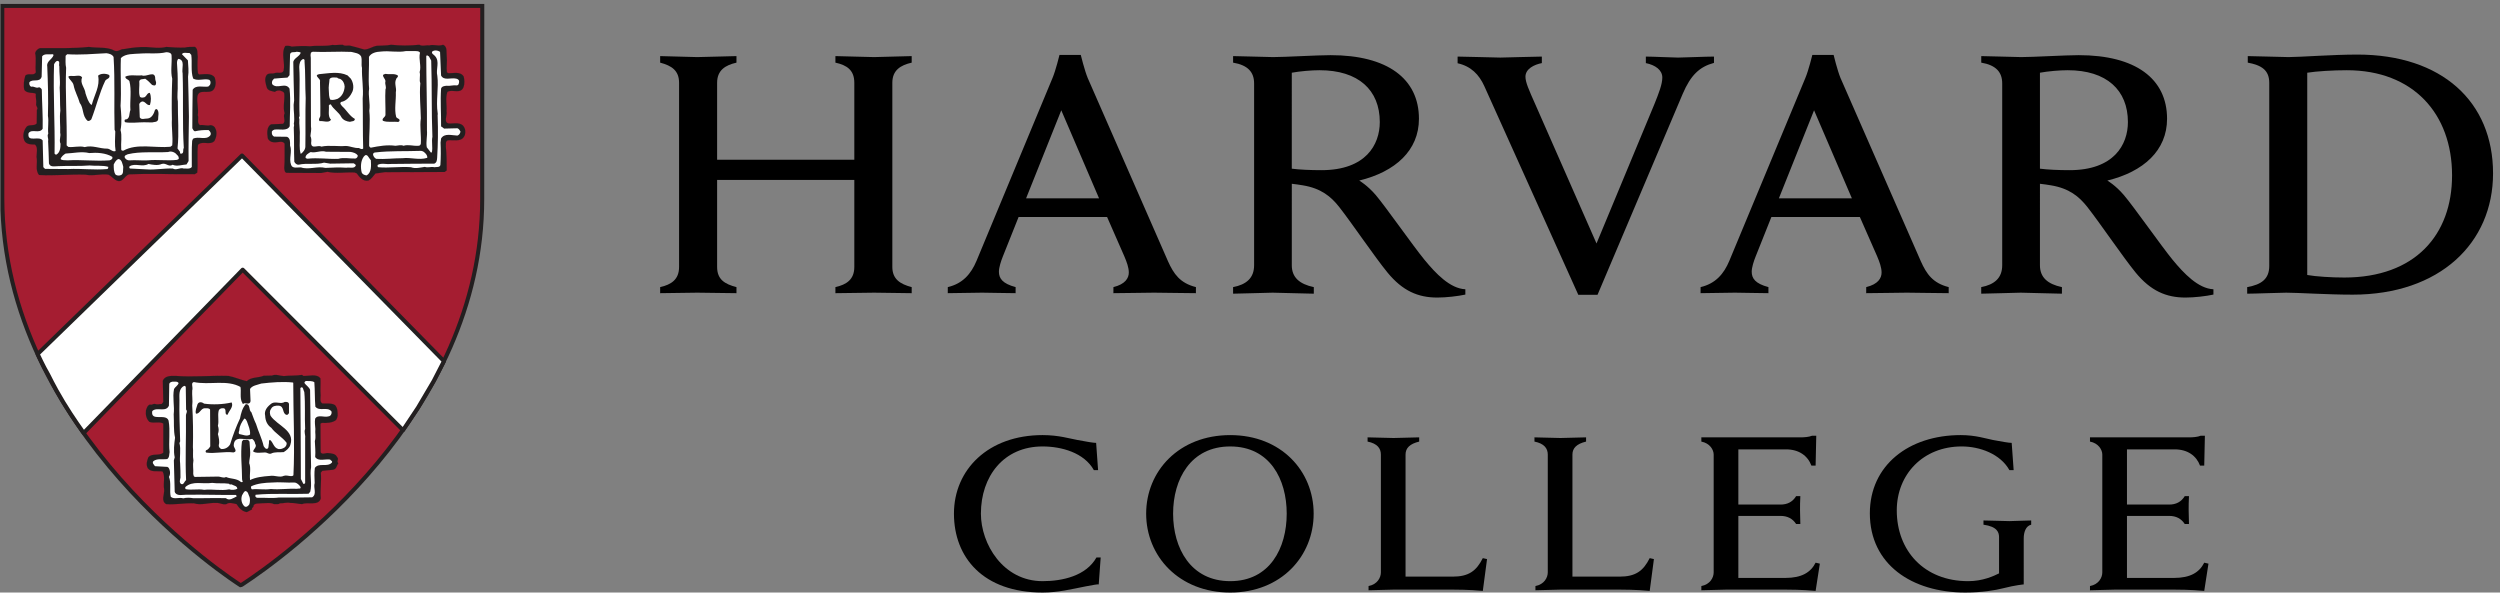 <?xml version="1.0" encoding="iso-8859-1"?>
<!-- Generator: Adobe Illustrator 16.2.1, SVG Export Plug-In . SVG Version: 6.00 Build 0)  -->
<!DOCTYPE svg PUBLIC "-//W3C//DTD SVG 1.1//EN" "http://www.w3.org/Graphics/SVG/1.1/DTD/svg11.dtd">
<svg version="1.1" id="Layer_1" xmlns="http://www.w3.org/2000/svg" xmlns:xlink="http://www.w3.org/1999/xlink" x="0px" y="0px"
	 width="308px" height="73px" viewBox="0 0 308 73" style="enable-background:new 0 0 308 73;" xml:space="preserve">
<rect x="0" y="0" width="308" height="73" fill="#808080" stroke="none"/>
<path d="M182.864,10.604c-0.643-1.412-1.626-2.441-3.287-2.811V6.97c1.038,0,4.471,0.124,5.262,0.124
	c0.726,0,4.055-0.124,5.116-0.124v0.803c-0.942,0.183-2.02,0.708-2.02,1.678c0,0.683,0.425,1.628,1.215,3.405l7.54,17.139
	l7.133-17.169c0.559-1.392,0.973-2.455,0.973-3.277c0-0.912-0.843-1.533-2.028-1.776V6.97c0.946,0,3.238,0.124,3.971,0.124
	c0.662,0,3.39-0.124,4.424-0.124v0.777c-1.779,0.479-2.864,1.502-3.856,3.822l-10.491,24.748h-2.371L182.864,10.604"/>
<path d="M81.331,35.373c1.369-0.312,2.331-0.931,2.331-2.485V10.2c0-1.492-0.895-2.108-2.331-2.483V6.911
	c0.717,0,3.817,0.122,4.57,0.122c0.869,0,4.117-0.122,4.832-0.122v0.806c-1.371,0.311-2.384,0.932-2.384,2.483v9.478h16.903V10.2
	c0-1.551-0.901-2.172-2.329-2.483V6.911c0.714,0,3.904,0.122,4.77,0.122c0.749,0,3.919-0.122,4.627-0.122v0.806
	c-1.368,0.311-2.385,0.932-2.385,2.483v22.688c0,1.491,0.953,2.112,2.385,2.485v0.747c-0.708,0-3.878-0.063-4.627-0.063
	c-0.866,0-4.056,0.063-4.77,0.063v-0.747c1.363-0.312,2.329-0.931,2.329-2.485V22.166H88.349v10.722
	c0,1.554,0.949,2.112,2.384,2.485v0.747c-0.715,0-3.963-0.063-4.832-0.063c-0.753,0-3.853,0.063-4.57,0.063V35.373"/>
<path d="M276.852,35.373c1.757-0.312,2.72-1.005,2.72-2.609V10.2c0-1.555-0.953-2.172-2.647-2.483V6.911
	c0.976,0,4.155,0.122,5.034,0.122c1.421,0,5.386-0.31,8.472-0.31c10.399,0,16.713,5.805,16.713,14.637
	c0,8.582-6.569,14.941-17.293,14.941c-3.09,0-6.754-0.244-8.19-0.244c-0.871,0-3.834,0.125-4.808,0.125V35.373 M284.252,33.879
	c1.061,0.194,3.018,0.313,4.561,0.313c8.734,0,13.281-5.258,13.281-12.588c0-7.602-4.797-12.952-12.963-12.952
	c-1.666,0-3.756,0.122-4.879,0.307V33.879z"/>
<path d="M159.149,32.682c0,1.5,0.953,2.318,2.712,2.691v0.809c-0.978,0-4.161-0.125-5.073-0.125c-0.777,0-3.894,0.125-4.872,0.125
	v-0.809c1.628-0.312,2.59-1.119,2.59-2.691V10.278c0-1.379-0.75-2.25-2.589-2.561V6.911c0.979,0,4.063,0.122,4.93,0.122
	c1.429,0,5.486-0.238,7.083-0.238c6.99,0,10.884,2.891,10.884,7.84c0,3.897-2.901,6.523-7.357,7.608c0,0,1.006,0.588,2.024,1.772
	c1.234,1.452,4.641,6.325,6.02,7.997c1.375,1.67,3.138,3.539,5.03,3.625v0.655c-0.904,0.197-2.354,0.367-3.459,0.367
	c-2.386,0-4.28-0.836-6.12-3.069c-1.589-1.934-4.365-6.052-5.958-8.084c-1.018-1.295-2.241-2.305-4.492-2.675
	c-0.443-0.075-0.861-0.135-1.352-0.19V32.682 M159.149,20.781c0.929,0.122,2.298,0.184,3.653,0.184c5.47,0,7.188-3.146,7.188-5.928
	c0-3.949-2.632-6.385-7.422-6.385c-0.987,0-2.427,0.122-3.42,0.307V20.781z"/>
<path d="M251.321,32.682c0,1.5,0.955,2.318,2.709,2.691v0.809c-0.976,0-4.151-0.125-5.071-0.125c-0.781,0-3.894,0.125-4.873,0.125
	v-0.809c1.625-0.312,2.586-1.119,2.586-2.691V10.278c0-1.379-0.748-2.25-2.582-2.561V6.911c0.983,0,4.055,0.122,4.926,0.122
	c1.433,0,5.486-0.238,7.078-0.238c7.002,0,10.888,2.891,10.888,7.84c0,3.897-2.898,6.523-7.359,7.608c0,0,1.013,0.588,2.022,1.772
	c1.244,1.452,4.65,6.325,6.025,7.997c1.379,1.67,3.146,3.539,5.024,3.625v0.655c-0.896,0.197-2.349,0.367-3.445,0.367
	c-2.391,0-4.29-0.836-6.129-3.069c-1.584-1.934-4.358-6.052-5.957-8.084c-1.016-1.295-2.243-2.305-4.489-2.675
	c-0.447-0.075-0.858-0.135-1.353-0.19V32.682 M251.321,20.781c0.933,0.122,2.297,0.184,3.651,0.184c5.47,0,7.187-3.146,7.187-5.928
	c0-3.949-2.631-6.385-7.414-6.385c-0.995,0-2.43,0.122-3.424,0.307V20.781z"/>
<path d="M116.768,35.372c1.85-0.436,2.865-1.631,3.54-3.235l9.361-22.524c0.398-0.935,0.861-2.849,0.861-2.849h2.621
	c0,0,0.469,1.92,0.859,2.855l9.892,22.579c0.704,1.556,1.471,2.677,3.437,3.174l-0.005,0.748c-1.073,0-4.401-0.063-5.159-0.063
	c-0.756,0-3.931,0.063-5.005,0.063l0.005-0.748c1.44-0.356,1.894-1.09,1.894-1.797c0-0.602-0.247-1.281-0.548-1.989l-2.127-4.851
	h-10.903l-1.947,4.879c-0.219,0.553-0.477,1.334-0.477,1.859c0,0.815,0.424,1.463,2.058,1.899l-0.004,0.748
	c-0.967,0-3.521-0.063-4.122-0.063l-4.234,0.063L116.768,35.372 M135.404,24.436l-4.654-10.848l-4.336,10.848H135.404z"/>
<g>
	<defs>
		<rect id="SVGID_1_" x="0.06" y="0.246" width="307.083" height="72.694"/>
	</defs>
	<clipPath id="SVGID_2_">
		<use xlink:href="#SVGID_1_"  style="overflow:visible;"/>
	</clipPath>
	<path style="clip-path:url(#SVGID_2_);" d="M209.514,35.372c1.848-0.436,2.867-1.631,3.538-3.235l9.366-22.524
		c0.396-0.935,0.862-2.849,0.862-2.849h2.621c0,0,0.463,1.92,0.853,2.855l9.897,22.579c0.698,1.556,1.467,2.677,3.428,3.174
		l-0.002,0.748c-1.067,0-4.401-0.063-5.16-0.063c-0.75,0-3.928,0.063-5.002,0.063l0.003-0.748c1.45-0.356,1.893-1.09,1.893-1.797
		c0-0.602-0.243-1.281-0.543-1.989l-2.133-4.851h-10.901l-1.945,4.879c-0.221,0.553-0.478,1.334-0.478,1.859
		c0,0.815,0.423,1.463,2.06,1.899l-0.002,0.748c-0.969,0-3.523-0.063-4.126-0.063l-4.234,0.063L209.514,35.372 M228.153,24.436
		l-4.66-10.848l-4.334,10.848H228.153z"/>
	<path style="clip-path:url(#SVGID_2_);" d="M135.604,68.681L135.364,72c-0.12-0.039-0.76,0.08-1.599,0.24
		c-1.84,0.359-3.4,0.76-5.32,0.76c-7.318,0-10.918-4.319-10.918-9.718c0-5.439,4.24-9.679,10.918-9.679c2,0,3.36,0.44,4.28,0.6
		c1.08,0.2,1.96,0.36,2.319,0.36l0.24,3.358h-0.519c-1.201-2.159-4-2.919-6.32-2.919c-4.799,0-7.598,3.68-7.598,8.279
		c0,3.719,2.719,8.317,7.598,8.317c2.44,0,5.36-0.639,6.639-2.919H135.604"/>
	<path style="clip-path:url(#SVGID_2_);" d="M151.565,53.604c6.279,0,10.278,4.438,10.278,9.679c0,5.239-3.999,9.718-10.278,9.718
		c-6.319,0-10.358-4.479-10.358-9.718C141.207,58.042,145.246,53.604,151.565,53.604 M158.523,63.282
		c0-4.24-2.079-8.279-6.958-8.279c-4.879,0-7.039,4.039-7.039,8.279c0,4.239,2.16,8.317,7.039,8.317
		C156.444,71.6,158.523,67.521,158.523,63.282z"/>
</g>
<path d="M168.606,72.2c1.079-0.2,1.519-1.04,1.519-1.679V56.003c0-0.76-0.439-1.36-1.639-1.6v-0.521c0.439,0,2.639,0.08,3.198,0.08
	c0.48,0,2.721-0.08,3.16-0.08v0.521c-1.16,0.279-1.68,0.8-1.68,1.6v15.038h5.799c1.96,0,2.92-0.681,3.72-2.28l0.521,0.12
	l-0.521,3.919c-1.8-0.16-2.88-0.16-4.92-0.16h-6.079c-0.56,0-2.479,0.08-3.078,0.08V72.2"/>
<path d="M189.166,72.2c1.08-0.2,1.52-1.04,1.52-1.679V56.003c0-0.76-0.439-1.36-1.64-1.6v-0.521c0.44,0,2.64,0.08,3.2,0.08
	c0.479,0,2.719-0.08,3.159-0.08v0.521c-1.16,0.279-1.681,0.8-1.681,1.6v15.038h5.8c1.96,0,2.92-0.681,3.72-2.28l0.519,0.12
	l-0.519,3.919c-1.8-0.16-2.88-0.16-4.92-0.16h-6.078c-0.561,0-2.48,0.08-3.08,0.08V72.2"/>
<g>
	<defs>
		<rect id="SVGID_3_" x="0.06" y="0.246" width="307.083" height="72.694"/>
	</defs>
	<clipPath id="SVGID_4_">
		<use xlink:href="#SVGID_3_"  style="overflow:visible;"/>
	</clipPath>
	<path style="clip-path:url(#SVGID_4_);" d="M209.606,72.2c1.079-0.2,1.519-1.04,1.519-1.679V56.003c0-0.6-0.479-1.4-1.519-1.6
		v-0.521h12.276c0.361,0,1-0.04,1.361-0.2h0.52l-0.08,3.681h-0.52c-0.441-1.2-1.521-2-3.12-2h-5.879v6.799h5.199
		c0.84,0,1.479-0.32,1.92-1.04h0.519c-0.039,0.479-0.039,1.4-0.039,1.72c0,0.32,0.039,1.2,0.039,1.719h-0.519
		c-0.44-0.679-1.08-1-1.92-1h-5.199v7.64h5.799c1.999,0,3.119-0.679,3.72-1.879l0.521,0.12l-0.521,3.358
		c-1.801-0.16-2.88-0.16-4.92-0.16h-6.078c-0.561,0-2.479,0.08-3.079,0.08V72.2"/>
	<path style="clip-path:url(#SVGID_4_);" d="M246.284,66.201c0-0.601-0.201-1.32-1.92-1.56v-0.52c0.599,0,2.638,0.08,3.199,0.08
		c0.479,0,2.079-0.08,2.68-0.08v0.52c-0.68,0.159-0.92,0.959-0.92,1.68V72c0,0-1,0.08-2.561,0.48c-0.92,0.239-2.599,0.52-4.639,0.52
		c-6.599,0-11.758-3.479-11.758-9.758c0-5.919,4.799-9.639,11.198-9.639c1.839,0,3.118,0.44,3.959,0.6
		c1.079,0.2,1.96,0.36,2.318,0.36l0.241,3.358h-0.52c-1.12-1.999-3.641-2.919-5.88-2.919c-4.76,0-7.999,3.439-7.999,7.879
		c0,4.959,3.359,8.718,8.8,8.718c1.8,0,3.158-0.639,3.8-0.959V66.201"/>
</g>
<path d="M257.485,72.2c1.08-0.2,1.519-1.04,1.519-1.679V56.003c0-0.6-0.478-1.4-1.519-1.6v-0.521h12.277c0.361,0,1-0.04,1.361-0.2
	h0.519l-0.08,3.681h-0.52c-0.44-1.2-1.519-2-3.119-2h-5.88v6.799h5.2c0.839,0,1.479-0.32,1.92-1.04h0.519
	c-0.04,0.479-0.04,1.4-0.04,1.72c0,0.32,0.04,1.2,0.04,1.719h-0.519c-0.441-0.679-1.081-1-1.92-1h-5.2v7.64h5.8
	c1.999,0,3.119-0.679,3.719-1.879l0.521,0.12l-0.521,3.358c-1.8-0.16-2.879-0.16-4.919-0.16h-6.078c-0.562,0-2.48,0.08-3.08,0.08
	V72.2"/>
<path style="fill:#A51D31;" d="M0.282,0.731V24.37c0,29.007,28.969,47.486,29.263,47.672c0.002,0,0.093,0.058,0.093,0.058
	c0.075-0.004,0.258-0.128,0.258-0.128c4.928-3.232,29.511-20.724,29.511-47.455l0.008-23.786H0.282"/>
<g>
	<defs>
		<rect id="SVGID_5_" x="0.06" y="0.246" width="307.083" height="72.694"/>
	</defs>
	<clipPath id="SVGID_6_">
		<use xlink:href="#SVGID_5_"  style="overflow:visible;"/>
	</clipPath>
	<path style="clip-path:url(#SVGID_6_);fill:none;stroke:#231F20;stroke-width:0.5;" d="M0.282,0.731V24.37
		c0,29.007,28.969,47.486,29.263,47.672c0.002,0,0.093,0.058,0.093,0.058c0.075-0.004,0.258-0.128,0.258-0.128
		c4.928-3.232,29.511-20.724,29.511-47.455l0.008-23.786H0.282z"/>
</g>
<path style="fill:#FFFFFF;" d="M42.227,6.039l-0.528,0.019c-0.009,0-0.744-0.001-0.744-0.001l-1.513,0.117
	c-0.011,0.001-1.189,0.051-1.189,0.051c-0.005,0-2.282,0.044-2.282,0.044l-0.244-0.046c0,0-0.095-0.013-0.188-0.027
	C35.492,6.386,35.416,6.7,35.416,6.7s0.05,0.694,0.05,0.705c0,0.172-0.009,1.377-0.009,1.377c-0.281,0.732-0.881,0.716-1.17,0.707
	l-0.308,0.018c0-0.002-0.487,0.072-0.487,0.072c-0.034,0.003-0.192,0.014-0.234,0.017c-0.016,0.052-0.052,0.241-0.052,0.241
	l0.114,0.608c0.015,0.064,0.036,0.141,0.036,0.141c0.012,0.049,0.017,0.087,0.424,0.175c0.004,0,0.083,0.018,0.133,0.031
	c0.191-0.049,0.636-0.162,0.636-0.162c0.042,0.006,0.261,0.079,0.261,0.079c0.191,0.065,0.563,0.193,0.709,0.634
	c0.007,0.028,0.018,0.281,0.018,0.281l-0.011,0.95c-0.002,0.032-0.034,0.626-0.034,0.626l0.076,0.616
	c0.003,0.02,0.003,0.044,0.003,0.069c0,0.084-0.009,0.179-0.009,0.179c-0.007,0.03-0.025,0.487-0.025,0.494
	c0.002,0.003,0.031,0.306,0.031,0.306c0,0.316-0.116,0.58-0.344,0.784l-0.327,0.133c0,0-1.034,0.044-1.289,0.055
	c-0.06,0.052-0.154,0.158-0.154,0.511l0.054,0.593c0.003-0.021,0.098,0.051,0.19,0.058c0.001,0,0.505-0.017,0.505-0.017
	c0.333-0.048,0.933-0.13,1.296,0.416l0.089,0.296l-0.002,1.095c0,0.007-0.042,1.915-0.042,1.922c0-0.006,0.01,0.043,0.017,0.094
	c0.454-0.03,1.465-0.027,3.97-0.014c-0.036,0-0.062,0.025-0.089,0.041c0.12-0.049,0.35-0.094,0.804-0.179
	c0.822,0.145,1.498,0.117,2.153,0.086c0.007,0,1.29-0.011,1.29-0.011c0.057,0.005,0.447,0.14,0.447,0.14
	c0.002,0,0.236,0.179,0.236,0.179c0.335,0.462,0.568,0.704,0.835,0.689c0.094-0.11,0.258-0.281,0.559-0.585l0.076-0.1l0.336-0.193
	c0.002,0,1.174-0.168,1.174-0.168c0.038-0.003,0.054-0.004,6.433-0.023c0,0,0.468-0.001,0.711-0.002
	c-0.013-0.368-0.092-2.539-0.092-2.539c0-0.021,0.004-0.265,0.004-0.266l-0.004-0.123c0-0.458,0.183-0.769,0.544-0.926
	c0.034-0.011,0.821-0.051,0.821-0.051c0.606,0.023,0.836-0.003,0.943-0.191c0.097-0.14,0.117-0.42,0.052-0.551
	c-0.126-0.294-0.316-0.323-0.95-0.288c-0.009,0-0.543,0.01-0.543,0.01c-1.039-0.209-0.874-1.149-0.81-1.503l-0.002,0.001
	c0-0.017,0.037-0.485,0.037-0.485c-0.004-0.003-0.02-0.932-0.02-0.932c-0.011-0.175-0.02-0.361-0.02-0.554
	c0-0.343,0.033-0.714,0.16-1.109l0.223-0.284c0.388-0.239,0.826-0.207,1.176-0.181c0.528,0.042,0.545,0.001,0.601-0.148
	c0.108-0.273,0.078-0.699,0.004-0.977c-0.062-0.066-0.299-0.076-0.83-0.042c-0.011,0-0.582,0.012-0.582,0.012l-0.266-0.078
	l-0.167-0.104c-0.16-0.101-0.243-0.239-0.245-0.408l-0.01-1.012c0-0.001-0.01-0.983-0.01-0.983c0,0.005-0.018-0.357-0.018-0.357
	c0-0.425-0.036-0.51-0.086-0.553c-0.169,0.014-0.723,0.056-0.723,0.056c-0.013,0.001-0.735,0.016-0.735,0.016
	c0.009-0.001-0.517,0.014-0.517,0.014c0-0.003-0.516-0.065-0.743-0.094c-0.001,0,0,0.004-0.001,0.004
	c-1.171,0.125-2.392,0.125-3.533,0c0.011,0,0.018-0.008,0.027-0.009c-0.013,0.001-0.027,0.005-0.045,0.008
	c-0.004-0.001-0.008,0-0.013-0.001c0.005,0.001,0.009,0,0.013,0.001c-0.138,0.017-0.414,0.044-1.092,0.104
	c-0.011,0.001-0.547,0.022-0.571,0.023c-0.12,0.049-0.257,0.098-0.54,0.191c-0.016,0.005-0.999,0.262-0.999,0.262
	c-0.1,0.006-0.78-0.174-0.78-0.174l-1.172-0.315c-0.053,0.004-0.091,0.016-0.157,0.016c-0.038-0.003-0.348-0.073-0.579-0.124
	C42.236,6.022,42.238,6.039,42.227,6.039"/>
<path style="fill:#231F20;" d="M43.109,5.621c0.63,0.146,1.153,0.314,1.76,0.481c0.587,0,1.006-0.377,1.571-0.461
	c0.567-0.042,1.154,0,1.739-0.126c1.131,0.126,2.326,0.126,3.479,0c0.357,0.231,0.818,0.021,1.215,0.084
	c0.607-0.167,1.131,0.147,1.718-0.084c0.565,0.252,0.379,0.922,0.441,1.403c0.084,0.713-0.062,1.342,0.02,1.991l0.168,0.106
	c0.671,0.041,1.487-0.252,1.906,0.418c0.104,0.398,0.126,0.923-0.02,1.299c-0.357,0.922-1.383,0.209-1.99,0.587
	c-0.274,0.837-0.044,1.529-0.106,2.387c0.127,0.505-0.419,1.363,0.274,1.509c0.669,0.042,1.591-0.272,1.946,0.566
	c0.148,0.294,0.128,0.776-0.061,1.048c-0.398,0.692-1.362,0.377-2.013,0.462c-0.336,0.145-0.186,0.544-0.23,0.795
	c0.106,0.922,0.106,2.032,0.106,2.912l-0.252,0.189l-7.353,0.021l-1.175,0.167c-0.253,0.314-0.523,0.692-0.838,0.859
	c-0.691,0.168-1.13-0.418-1.466-0.88l-0.271-0.104c-1.091-0.063-2.245,0.168-3.333-0.084l-0.775,0.147l-4.275-0.021
	c-0.251-0.084-0.251-0.377-0.273-0.607c0.084-0.964,0.022-1.99,0.044-2.997c-0.294-0.44-0.902-0.063-1.405-0.167
	c-0.292-0.021-0.586-0.23-0.67-0.503c-0.084-0.566-0.167-1.363,0.396-1.698l1.489-0.063c0.399-0.355-0.063-0.837,0.19-1.299
	c-0.234-0.816,0.04-1.591-0.044-2.451c-0.082-0.25-0.334-0.272-0.523-0.355c-0.208-0.021-0.461,0-0.629,0.167
	c-0.397-0.104-0.92-0.126-1.025-0.628c-0.107-0.398-0.273-0.901-0.065-1.321c0.211-0.481,0.757-0.21,1.112-0.375
	c0.357-0.106,0.88,0.125,1.048-0.274c0.228-0.984-0.357-2.138,0.21-3.059c0.271-0.041,0.565-0.021,0.795,0.084
	c0.754-0.063,1.551-0.105,2.262-0.042c0.924-0.126,1.865,0.042,2.745-0.168c0.419,0.063,0.837-0.041,1.28-0.021
	C42.461,5.725,42.836,5.578,43.109,5.621"/>
<path style="fill:none;stroke:#231F20;stroke-width:0.01;" d="M43.109,5.621c0.63,0.146,1.153,0.314,1.76,0.481
	c0.587,0,1.006-0.377,1.571-0.461c0.567-0.042,1.154,0,1.739-0.126c1.131,0.126,2.326,0.126,3.479,0
	c0.357,0.231,0.818,0.021,1.215,0.084c0.607-0.167,1.131,0.147,1.718-0.084c0.565,0.252,0.379,0.922,0.441,1.403
	c0.084,0.713-0.062,1.342,0.02,1.991l0.168,0.106c0.671,0.041,1.487-0.252,1.906,0.418c0.104,0.398,0.126,0.923-0.02,1.299
	c-0.357,0.922-1.383,0.209-1.99,0.587c-0.274,0.837-0.044,1.529-0.106,2.387c0.127,0.505-0.419,1.363,0.274,1.509
	c0.669,0.042,1.591-0.272,1.946,0.566c0.148,0.294,0.128,0.776-0.061,1.048c-0.398,0.692-1.362,0.377-2.013,0.462
	c-0.336,0.145-0.186,0.544-0.23,0.795c0.106,0.922,0.106,2.032,0.106,2.912l-0.252,0.189l-7.353,0.021l-1.175,0.167
	c-0.253,0.314-0.523,0.692-0.838,0.859c-0.691,0.168-1.13-0.418-1.466-0.88l-0.271-0.104c-1.091-0.063-2.245,0.168-3.333-0.084
	l-0.775,0.147l-4.275-0.021c-0.251-0.084-0.251-0.377-0.273-0.607c0.084-0.964,0.022-1.99,0.044-2.997
	c-0.294-0.44-0.902-0.063-1.405-0.167c-0.292-0.021-0.586-0.23-0.67-0.503c-0.084-0.566-0.167-1.363,0.396-1.698l1.489-0.063
	c0.399-0.355-0.063-0.837,0.19-1.299c-0.234-0.816,0.04-1.591-0.044-2.451c-0.082-0.25-0.334-0.272-0.523-0.355
	c-0.208-0.021-0.461,0-0.629,0.167c-0.397-0.104-0.92-0.126-1.025-0.628c-0.107-0.398-0.273-0.901-0.065-1.321
	c0.211-0.481,0.757-0.21,1.112-0.375c0.357-0.106,0.88,0.125,1.048-0.274c0.228-0.984-0.357-2.138,0.21-3.059
	c0.271-0.041,0.565-0.021,0.795,0.084c0.754-0.063,1.551-0.105,2.262-0.042c0.924-0.126,1.865,0.042,2.745-0.168
	c0.419,0.063,0.837-0.041,1.28-0.021C42.461,5.725,42.836,5.578,43.109,5.621"/>
<path style="fill:#FFFFFF;" d="M54.215,6.395l0.126,2.913c0.355,0.67,1.214,0.23,1.843,0.378c0.168,0.02,0.378,0.145,0.378,0.333
	c0,0.21-0.045,0.503-0.294,0.503c-0.441-0.062-0.859,0.105-1.236,0.043c-0.274,0.02-0.609,0.062-0.691,0.355
	c-0.106,1.531,0.02,3.122,0,4.652l0.375,0.272l1.636-0.042c0.165,0.042,0.293,0.252,0.377,0.399
	c-0.022,0.229-0.167,0.44-0.377,0.503c-0.691-0.021-1.594-0.335-2.011,0.356l-0.064,0.502c0.042,0.903,0.042,1.822-0.02,2.767
	c-0.064,0.314-0.483,0.23-0.756,0.273c-0.396-0.105-0.795,0.104-1.153-0.043c-0.585,0.084-1.172,0.251-1.717,0.043
	c-1.298-0.105-2.765,0.124-4.023,0c-0.104-0.043-0.126-0.19-0.062-0.295c0.481-0.251,1.006-0.041,1.571-0.105
	c1.843-0.041,3.624-0.02,5.384-0.041c0.315-0.125,0.335-0.44,0.357-0.733c0.103-1.719,0.125-3.332,0.062-5.051
	c-0.027-0.219,0.041-0.291,0-0.46c-0.23-1.508,0.147-3.08-0.04-4.568c-0.21-0.859,0.335-1.739-0.274-2.431
	c-0.146-0.188-0.461-0.293-0.377-0.543C53.48,6.123,53.983,6.206,54.215,6.395"/>
<path style="fill:#FFFFFF;" d="M51.134,6.291c0.23,0.021,0.502-0.022,0.607,0.208c-0.187,0.818,0.19,1.635-0.042,2.39
	c0.126,0.439-0.084,0.942,0.084,1.362c-0.125,1.507,0.042,2.933,0.064,4.336c-0.148,1.006,0.062,2.137,0,3.101
	c-0.022,0.168-0.148,0.294-0.335,0.272c-0.651,0.041-1.196-0.188-1.803,0c-0.294-0.146-0.671-0.02-0.985,0
	c-1.046-0.146-2.053,0.041-3.017,0.231c-0.147,0-0.209-0.148-0.231-0.251c-0.02-1.383,0.168-2.933,0.022-4.295
	c0.146-0.944-0.167-1.802-0.022-2.725c-0.124-1.256,0.022-2.618-0.02-3.918c0.273-0.481,0.902-0.627,1.467-0.649
	c1.069-0.124,2.075,0.146,3.101-0.062H51.134"/>
<path style="fill:#FFFFFF;" d="M44.491,6.96c0.148,0.482-0.019,0.922,0.106,1.404c-0.042,1.28,0.21,2.514,0.084,3.774
	c0.042,1.988,0,4.147,0.064,6.158c-0.168,0.169-0.377,0-0.545-0.064c-0.546,0.043-1.027-0.231-1.594-0.25
	c-0.984,0.082-2.052-0.126-3.017,0.082c-0.419-0.25-1.257,0.378-1.257-0.461c0.041-0.292,0.041-0.564-0.084-0.836
	c0.021-0.398,0.148-0.818,0.063-1.195L38.29,7.149c-0.042-0.231-0.042-0.44,0.021-0.67l0.21-0.104
	c1.488,0.083,3.205-0.063,4.776,0.02C43.717,6.521,44.242,6.521,44.491,6.96"/>
<path style="fill:#FFFFFF;" d="M37.054,6.499c-0.188,0.503-0.775,0.609-0.921,1.111c0.042,1.55,0.042,3.227,0.104,4.777
	l-0.062,0.524c-0.022,0.776,0.166,1.613,0.02,2.368c0.106,0.167-0.042,0.357,0,0.544c0.064,1.362,0,2.724,0.064,4.107
	c0.104,0.209,0.314,0.399,0.565,0.356c0.986-0.23,2.158,0.043,3.101-0.25l0.753,0.125l2.893-0.043
	c0.106,0.064,0.189,0.127,0.271,0.211c-0.103,0.523-0.796,0.251-1.174,0.335c-0.856-0.062-1.758-0.021-2.576,0.021
	c-1.006-0.252-2.074,0.272-3.017-0.065c-0.397-0.018-1.048,0.19-1.214-0.313c-0.293-0.775,0.166-1.592-0.127-2.389
	c0-0.376,0.063-0.879-0.378-1.067l-1.591-0.022c-0.19-0.105-0.293-0.272-0.271-0.503c-0.064-0.168,0.166-0.314,0.313-0.356
	c0.609-0.105,1.571,0.231,1.887-0.42c0-1.508,0.146-3.078-0.022-4.63c-0.505-0.837-1.488,0.106-2.116-0.524
	c-0.084-0.145-0.062-0.377,0.042-0.522l0.167-0.188c0.587-0.042,1.09-0.106,1.655-0.126l0.252-0.295l0.062-2.535
	c0.042-0.439,0.545-0.231,0.818-0.355C36.72,6.417,36.93,6.375,37.054,6.499"/>
<path style="fill:#FFFFFF;" d="M53.125,7.464c0.104,3.037,0.02,6.348,0.148,9.387c-0.128,0.585,0.062,1.318-0.064,1.885
	l-0.104,0.084l-0.525-0.671c-0.126-0.713,0.084-1.34,0.02-2.095c0.022-2.996-0.084-6.223-0.084-9.155
	c0.106-0.169,0.232,0,0.336,0.061L53.125,7.464"/>
<path style="fill:#FFFFFF;" d="M37.515,7.506c0.126,1.467,0.062,3.079,0.146,4.568c-0.062,1.989,0,3.938-0.04,5.886
	c0.04,0.441-0.294,0.817-0.567,1.005c-0.23-0.69-0.084-1.381-0.124-2.136c0.062-0.754-0.106-1.466-0.044-2.2
	c-0.146-0.126,0.044-0.252,0.022-0.377c-0.084-1.949,0.084-4.023-0.042-6.013c0.02-0.397,0.084-0.775,0.461-0.964
	C37.475,7.254,37.559,7.401,37.515,7.506"/>
<path style="fill:#231F20;" d="M43.213,9.686c0.336,0.481,0.441,1.255,0.126,1.759c-0.251,0.523-0.733,1.027-1.298,1.11
	c-0.253,0.168,0,0.377,0.104,0.525c0.567,0.502,0.901,1.194,1.572,1.57c0,0.334-0.378,0.273-0.608,0.357
	c-0.397-0.043-0.816-0.19-1.048-0.567c-0.313-0.628-0.962-0.943-1.299-1.571c-0.124-0.042-0.186,0.042-0.25,0.126
	c0.064,0.566-0.168,1.341,0.272,1.76c-0.292,0.44-0.943,0.104-1.404,0.168c-0.23-0.252,0.105-0.441,0.084-0.712
	c0.021-1.363-0.022-2.744-0.043-4.15c0.148-0.375-0.838-0.753-0.125-0.922c1.216-0.103,2.43-0.376,3.52,0.148L43.213,9.686"/>
<path style="fill:#231F20;" d="M48.998,9.287c0.125,0.209-0.168,0.293-0.19,0.46c-0.271,0.524,0.084,1.09-0.041,1.613
	c0.041,1.027-0.209,2.096,0.041,3.039c0.084,0.23,0.525,0.209,0.398,0.524l-0.146,0.105c-0.627-0.085-1.32,0.082-1.885-0.147
	c-0.19-0.294,0.314-0.441,0.314-0.734c0.021-1.005-0.062-2.116,0-3.121c0.145-0.314-0.062-0.566-0.021-0.922
	c0.166-0.377-0.735-0.881,0.042-1.006C48.034,9.203,48.558,9.015,48.998,9.287"/>
<path style="fill:#FFFFFF;" d="M41.915,9.727c0.358,0.188,0.523,0.566,0.546,0.942c-0.042,0.63-0.316,1.216-0.88,1.509
	c-0.274,0.084-0.566,0.189-0.882,0.104c-0.187-0.314-0.167-0.754-0.187-1.11c-0.064-0.503,0.064-0.921,0.084-1.425
	c0.21-0.293,0.627-0.187,0.942-0.187C41.622,9.664,41.768,9.706,41.915,9.727"/>
<path style="fill:#FFFFFF;" d="M52.58,19.112c0,0.127,0.126,0.21,0.042,0.336c-0.986,0.315-1.991-0.083-3.017,0.042
	c-1.13,0-2.159,0.147-3.247,0.083c-0.19-0.083-0.377-0.313-0.399-0.543c0-0.189,0.167-0.253,0.335-0.253
	c1.74-0.208,3.666-0.124,5.447-0.188C52.139,18.547,52.393,18.841,52.58,19.112"/>
<path style="fill:#FFFFFF;" d="M43.194,18.715c0.335,0.062,0.67,0.145,0.88,0.44c0.02,0.167-0.126,0.356-0.294,0.377
	c-0.712,0.022-1.467-0.167-2.116,0.041c-1.34,0.042-2.452-0.167-3.792-0.019c-0.083-0.022-0.189-0.043-0.231-0.126
	c-0.02-0.336,0.377-0.568,0.628-0.692c0.693,0.146,1.237-0.251,1.908-0.041L43.194,18.715"/>
<path style="fill:#FFFFFF;" d="M45.687,19.721c0.042,0.67,0.104,1.507-0.503,1.887c-0.251-0.023-0.523-0.106-0.629-0.38
	c-0.147-0.608-0.126-1.423,0.272-1.947C45.246,18.757,45.436,19.532,45.687,19.721"/>
<path style="fill:#FFFFFF;" d="M6.093,6.457h0.001L4.92,6.454c0.01,0,0.014,0.004,0.014,0.012c0,0.032-0.074,0.119-0.089,0.187
	c0.014,0.239,0.073,1.189,0.073,1.189c0,0.007,0.02,1.034,0.02,1.034L4.89,9.128C4.605,9.722,4.018,9.694,3.735,9.682
	c0,0-0.113,0.002-0.184,0.004c-0.021,0.18-0.097,0.756-0.097,0.756s0.025,0.241,0.037,0.383c0.079,0.025,0.18,0.056,0.18,0.056
	c0.009,0.002,0.307,0.04,0.307,0.04c0.038,0.009,0.674,0.188,0.674,0.188c0.282,0.078,0.285,0.34,0.285,0.44
	c0.001,0.043,0.021,0.567,0.021,0.567c0,0.002,0.022,0.704,0.022,0.707c0-0.016,0.036,0.103,0.036,0.103
	c-0.001-0.002-0.001-0.002-0.001-0.002c0,0.014,0.124,0.447,0.124,0.447l-0.073,0.236c0,0.037-0.02,1.61-0.02,1.61
	c0,0.001-0.119,0.326-0.119,0.326c-0.301,0.365-0.724,0.389-1.003,0.403c0.002,0,0.003,0,0.003,0c0,0.003-0.154,0.038-0.268,0.066
	c-0.121,0.158-0.257,0.413-0.257,0.719l0.073,0.367c0.06,0.133,0.287,0.166,0.74,0.182l0.434,0.126
	C4.938,17.65,5.08,18.015,5.08,18.52l-0.032,0.5c0,0.002-0.024,0.334-0.024,0.334c0-0.013,0.036,0.855,0.036,0.855
	c-0.002,0.038-0.013,0.38-0.013,0.38s0.084,0.299,0.125,0.444c0.325-0.001,2.718-0.011,2.718-0.011l2.65-0.028
	c0.527,0.105,0.972,0.062,1.442,0.016c0.022,0,1.418-0.014,1.418-0.014c0.085,0.012,0.79,0.472,0.79,0.472l0.498,0.339
	c-0.002-0.01,0.023-0.001,0.273-0.267c0.25-0.268,0.625-0.672,1.244-0.584c-0.076-0.01-0.152,0.012-0.208,0.06
	c-0.018,0.015-0.017,0.04-0.028,0.059c0.192-0.123,1.029-0.129,4.807-0.156c0.002,0,2.391,0.008,3.008,0.011
	c0.006-0.286,0.028-1.305,0.028-1.305c0-0.001,0.051-1.811,0.051-1.811c0-0.001,0.144-0.326,0.144-0.326
	c0.439-0.457,1-0.421,1.409-0.394c0.386,0.024,0.521,0.014,0.624-0.09c0.104-0.223,0.169-0.685,0.03-0.92
	c-0.054-0.137-0.14-0.141-0.156-0.141c-0.017-0.003-0.703,0.014-0.703,0.014c-0.017,0-0.537-0.017-0.537-0.017
	c-0.002,0-0.328-0.085-0.328-0.085c-0.518-0.344-0.483-0.862-0.463-1.171c0,0.032-0.026-0.392-0.026-0.392
	c0.002,0.021-0.012-0.148-0.012-0.148c0,0.002-0.021-1.133-0.021-1.133l-0.023-1.161c0.171-1.082,1.088-1.067,1.529-1.059
	c0.231,0.004,0.492,0.008,0.573-0.079c0.182-0.219,0.169-0.676,0.047-0.988c-0.096-0.116-0.618-0.078-1.039-0.047
	C24.907,9.678,24.555,9.7,24.555,9.7l-0.393-0.153L24.014,9.4l-0.151-0.336l-0.022-2.079c0,0.006,0,0.009,0,0.008
	c0-0.016-0.034-0.352-0.034-0.352c0-0.011-0.054-0.227-0.077-0.328c-0.197,0.016-0.894,0.067-0.894,0.067
	c-0.087,0.01-2.38-0.075-2.38-0.075c-0.539,0.17-1.233,0.113-1.902,0.058l-0.51-0.038c-0.892-0.035-1.697,0.067-2.703,0.244
	c-0.028,0.004-0.369,0.089-0.369,0.089c-0.181,0.085-0.539,0.248-0.992,0.104c-0.574-0.326-1.223-0.349-1.91-0.372
	c-0.011-0.001-1.176-0.087-1.176-0.087C9.346,6.477,7.766,6.467,6.093,6.457 M23.75,6.311c0.014,0.004,0.044-0.003,0.107-0.007
	C23.857,6.304,23.769,6.31,23.75,6.311z M3.553,9.674c0.002-0.003,0.018,0,0.018-0.004c0-0.012-0.006-0.031-0.006-0.066
	c0-0.012,0.001-0.025,0.004-0.041C3.569,9.563,3.557,9.648,3.553,9.674z"/>
<path style="fill:#231F20;" d="M14.139,6.263c0.461,0.147,0.734-0.252,1.11-0.21c0.942-0.167,1.823-0.292,2.83-0.251
	c0.775,0.043,1.613,0.189,2.407-0.02c0.733,0.063,1.552,0.104,2.265,0.084c0.397-0.105,0.837-0.084,1.278-0.084
	c0.397,0.293,0.251,0.796,0.335,1.215c-0.042,0.67-0.064,1.361,0.022,2.032l0.146,0.148c0.629-0.022,1.508-0.21,1.906,0.355
	c0.188,0.483,0.188,1.131-0.147,1.53c-0.545,0.607-1.801-0.209-1.969,0.817c-0.106,0.775,0.168,1.488,0.042,2.305
	c0.168,0.439-0.167,0.941,0.272,1.237c0.461-0.085,0.858,0.145,1.278,0c0.251,0,0.524,0.145,0.607,0.396
	c0.273,0.462,0.127,1.133-0.104,1.552c-0.567,0.586-1.488-0.085-2.031,0.482c-0.127,1.132,0.02,2.284-0.086,3.415l-0.293,0.187
	c-2.64,0.043-5.258-0.104-7.878,0.022c-0.732-0.106-0.9,1.069-1.676,0.796c-0.418-0.146-0.671-0.547-1.089-0.755
	c-0.942-0.147-1.886,0.208-2.829,0c-1.905-0.063-3.771,0.148-5.72,0.042c-0.524-0.608-0.147-1.487-0.314-2.221
	c0-0.44,0.209-1.194-0.189-1.528c-0.482-0.022-1.09,0-1.319-0.503c-0.252-0.588-0.063-1.278,0.314-1.719
	c0.336-0.292,0.922-0.021,1.215-0.378l0.021-1.675c0.23-0.251-0.168-0.46-0.084-0.754c0.063-0.461-0.104-0.776-0.042-1.216
	c-0.209-0.167-0.565-0.083-0.838-0.167c-0.231-0.041-0.46-0.126-0.586-0.335c-0.126-0.565-0.042-1.195,0.126-1.739
	c0.356-0.399,1.048,0.105,1.298-0.42c-0.105-0.775,0.084-1.57-0.084-2.368C4.396,6.263,4.648,6.011,4.92,5.928
	c2.095,0,4.023,0.063,6.034-0.146C12.044,5.95,13.259,5.739,14.139,6.263"/>
<path style="fill:none;stroke:#231F20;stroke-width:0.01;" d="M14.139,6.263c0.461,0.147,0.734-0.252,1.11-0.21
	c0.942-0.167,1.823-0.292,2.83-0.251c0.775,0.043,1.613,0.189,2.407-0.02c0.733,0.063,1.552,0.104,2.265,0.084
	c0.397-0.105,0.837-0.084,1.278-0.084c0.397,0.293,0.251,0.796,0.335,1.215c-0.042,0.67-0.064,1.361,0.022,2.032l0.146,0.148
	c0.629-0.022,1.508-0.21,1.906,0.355c0.188,0.483,0.188,1.131-0.147,1.53c-0.545,0.607-1.801-0.209-1.969,0.817
	c-0.106,0.775,0.168,1.488,0.042,2.305c0.168,0.439-0.167,0.941,0.272,1.237c0.461-0.085,0.858,0.145,1.278,0
	c0.251,0,0.524,0.145,0.607,0.396c0.273,0.462,0.127,1.133-0.104,1.552c-0.567,0.586-1.488-0.085-2.031,0.482
	c-0.127,1.132,0.02,2.284-0.086,3.415l-0.293,0.187c-2.64,0.043-5.258-0.104-7.878,0.022c-0.732-0.106-0.9,1.069-1.676,0.796
	c-0.418-0.146-0.671-0.547-1.089-0.755c-0.942-0.147-1.886,0.208-2.829,0c-1.905-0.063-3.771,0.148-5.72,0.042
	c-0.524-0.608-0.147-1.487-0.314-2.221c0-0.44,0.209-1.194-0.189-1.528c-0.482-0.022-1.09,0-1.319-0.503
	c-0.252-0.588-0.063-1.278,0.314-1.719c0.336-0.292,0.922-0.021,1.215-0.378l0.021-1.675c0.23-0.251-0.168-0.46-0.084-0.754
	c0.063-0.461-0.104-0.776-0.042-1.216c-0.209-0.167-0.565-0.083-0.838-0.167c-0.231-0.041-0.46-0.126-0.586-0.335
	c-0.126-0.565-0.042-1.195,0.126-1.739c0.356-0.399,1.048,0.105,1.298-0.42c-0.105-0.775,0.084-1.57-0.084-2.368
	C4.396,6.263,4.648,6.011,4.92,5.928c2.095,0,4.023,0.063,6.034-0.146C12.044,5.95,13.259,5.739,14.139,6.263"/>
<path style="fill:#FFFFFF;" d="M21.138,6.872c0.061,0.963-0.148,1.906,0.081,2.828c-0.062,1.592-0.081,3.351-0.04,4.987
	c-0.063,1.068,0.146,2.136,0.04,3.226l-0.229,0.169c-1.844,0.186-4.128-0.462-5.783,0.48c-0.126,0.021-0.271-0.02-0.271-0.145
	c-0.063-0.818,0.125-1.677-0.084-2.389c0.188-0.986,0.084-2.012,0-2.977c0.125-1.989-0.044-3.896,0.042-5.908
	c0.607-0.565,1.571-0.481,2.368-0.544c1.068-0.084,2.22,0.083,3.224-0.167C20.782,6.432,21.157,6.515,21.138,6.872"/>
<path style="fill:#FFFFFF;" d="M23.567,6.766c0.126,0.985-0.084,2.012,0.23,2.912c0.589,0.357,1.322-0.041,1.971,0.148
	c0.229,0.146,0.188,0.46,0.104,0.628l-0.21,0.209c-0.627,0.105-1.529-0.251-1.927,0.399c-0.02,1.612-0.042,3.08-0.042,4.735
	c0.084,0.146,0.146,0.355,0.336,0.376c0.565-0.126,1.09-0.167,1.675-0.145c0.21,0.167,0.357,0.44,0.188,0.67
	c-0.543,0.627-1.444,0.042-2.115,0.398l-0.104,0.251c-0.085,1.048-0.022,2.158-0.044,3.227c-0.229,0.294-0.69,0.169-1.004,0.188
	c-0.461-0.167-0.88,0.272-1.34,0c-1.112-0.041-2.2,0.188-3.206,0.106l-2.055-0.106c-0.104-0.041-0.126-0.167-0.062-0.272
	c0.691-0.441,1.593,0.148,2.326-0.292c0.504,0.103,1.152,0.229,1.633,0c0.546-0.168,0.839,0.418,1.342,0.103
	c0.544,0.231,1.153,0,1.717-0.041l0.252-0.42c-0.022-1.863,0.02-3.709,0.042-5.448c-0.042-1.591-0.042-3.33-0.106-4.943
	c0.106-0.651,0.022-1.342-0.02-2.012l-0.732-0.755c0.125-0.292,0.627-0.125,0.942-0.147L23.567,6.766"/>
<path style="fill:#FFFFFF;" d="M13.993,7.018c0.188,2.934,0.042,6.096,0.124,8.967l0.086,0.21c-0.022,0.796-0.086,1.634,0.04,2.41
	c-0.355,0.167-0.647-0.273-1.026-0.294c-0.921,0.021-1.843-0.46-2.786-0.189c-0.651-0.189-1.342,0.063-2.013-0.021l-0.209-0.188
	c0.064-3.121-0.188-6.432-0.062-9.555C8.041,7.919,8.083,7.333,8.083,6.872l0.19-0.19c1.675,0.105,3.184-0.042,4.84-0.125
	C13.448,6.599,13.826,6.703,13.993,7.018"/>
<path style="fill:#FFFFFF;" d="M6.597,6.787C6.45,7.312,5.695,7.542,5.822,8.19c0.083,2.012,0.146,4.045,0.083,6.077
	c0.126,0.713-0.042,1.445,0.041,2.201c-0.189,0.314,0.064,0.585-0.02,0.901c0.064,0.942,0.064,1.82,0.105,2.766
	c0.146,0.503,0.733,0.335,1.131,0.335c1.279-0.065,2.64,0.02,3.876-0.085c0.735,0.085,1.613-0.042,2.304,0.168
	c0,0.085,0,0.231-0.125,0.273c-1.613,0.146-3.143-0.083-4.799,0l-2.869-0.021l-0.21-0.21l-0.083-3.289
	c-0.441-0.65-1.949,0.335-1.738-0.901c0.417-0.588,1.318,0.126,1.738-0.545c0.042-1.531-0.084-3.143-0.105-4.819
	c-0.063-0.147-0.189-0.251-0.336-0.293c-0.356,0.188-0.628-0.168-0.985-0.062c-0.187-0.106-0.251-0.337-0.209-0.547
	c0.357-0.481,1.299,0.085,1.509-0.69l0.062-2.514c0.272-0.378,0.902-0.189,1.342-0.253L6.597,6.787"/>
<path style="fill:#FFFFFF;" d="M22.499,9.05c0.106,3.059-0.041,6.222,0.146,9.177c-0.168,0.231,0.084,0.692-0.355,0.712
	c-0.168,0-0.064-0.25-0.188-0.334L21.87,18.29c0.21-1.969,0.022-3.771,0.042-5.783c-0.125-0.734,0.022-1.383-0.02-2.137
	c0.02-0.858-0.022-1.717-0.085-2.598c0-0.167,0.021-0.398,0.169-0.524C22.855,7.396,22.352,8.443,22.499,9.05"/>
<path style="fill:#FFFFFF;" d="M7.309,8.171C7.288,9.029,7.456,9.93,7.35,10.79c0.064,0.943,0.023,1.906,0.085,2.849
	c-0.126,0.9,0.021,1.865-0.021,2.723c0.124,0.399-0.169,0.922,0.042,1.342c0,0.481-0.042,1.068-0.503,1.341
	c-0.104,0.019-0.189-0.044-0.231-0.126c0.063-3.71-0.188-7.333-0.063-11c0.084-0.147,0.21-0.398,0.42-0.419
	C7.456,7.542,7.205,7.94,7.309,8.171"/>
<path style="fill:#231F20;" d="M13.49,9.364C13.512,9.7,13.113,9.7,12.965,9.952c-0.733,1.529-1.109,3.204-1.717,4.756
	c-0.104,0.104-0.251,0.229-0.439,0.188c-0.713-0.586-0.462-1.571-0.987-2.222c-0.208-0.754-0.607-1.403-0.755-2.177
	c-0.083-0.441-0.543-0.671-0.649-1.048c0.168-0.168,0.506-0.063,0.735-0.085c0.314-0.019,0.795-0.146,0.963,0.19
	c-0.314,0.712,0.357,1.256,0.419,1.948c0.168,0.482,0.314,1.047,0.691,1.404h0.084c0.294-1.173,1.048-2.284,0.776-3.583
	c0.314-0.294,0.963-0.294,1.362-0.084L13.49,9.364"/>
<path style="fill:#231F20;" d="M19.125,9.742c0.021,0.21,0.168,0.397,0.083,0.628c-0.062,0.252-0.333,0.147-0.481,0.084
	c-0.251-0.272-0.523-0.544-0.836-0.754c-0.254,0.084-0.673-0.022-0.735,0.335c0.062,0.651-0.126,1.298,0.084,1.885
	c0.168,0.169,0.397,0.106,0.607,0.042c0.232-0.167,0.293-0.523,0.609-0.523c0.188,0.46,0.167,0.984,0.02,1.487
	c-0.439,0.168-0.671-0.754-1.194-0.293l-0.126,0.168l0.062,1.655c0.19,0.356,0.629,0.126,0.945,0.147
	c0.564-0.042,0.816-0.65,0.942-1.09c0.062-0.021,0.125-0.084,0.23-0.063c0.335,0.357,0.125,0.86,0.147,1.277
	c-0.106,0.357-0.483,0.273-0.733,0.357l-1.006-0.02c-0.713,0-1.593,0.126-2.304,0c-0.126-0.064-0.106-0.252-0.042-0.337
	c0.669-0.019,0.481-0.753,0.669-1.172c-0.082-1.132,0.168-2.473-0.124-3.561c-0.128-0.231-0.567-0.274-0.483-0.566
	c0.629-0.273,1.32-0.064,2.01-0.147C18.037,9.554,19.146,8.569,19.125,9.742"/>
<path style="fill:#FFFFFF;" d="M21.807,19.086c0.147,0.084,0.253,0.294,0.211,0.504l-0.211,0.105
	c-1.193,0.145-2.389-0.065-3.603,0.061c-0.735,0.042-1.529-0.061-2.242,0c-0.252,0.021-0.483-0.126-0.587-0.334
	c-0.105-0.294,0.231-0.336,0.377-0.421c1.57-0.377,3.311-0.166,4.966-0.272C21.094,18.562,21.597,18.772,21.807,19.086"/>
<path style="fill:#FFFFFF;" d="M13.826,19.317c0.124,0.251-0.17,0.398-0.336,0.439c-1.781,0.126-3.416-0.103-5.197,0
	c-0.252-0.041-0.627,0.042-0.837-0.166c0.104-0.295,0.376-0.526,0.627-0.671c0.965-0.041,1.949-0.295,2.914-0.062
	C11.939,18.772,13.029,18.835,13.826,19.317"/>
<path style="fill:#FFFFFF;" d="M15.187,20.553c-0.063,0.377,0.105,0.943-0.379,1.048c-0.187,0.063-0.417,0.02-0.565-0.085
	c-0.25-0.356-0.23-0.815-0.23-1.256c0.126-0.251,0.274-0.545,0.567-0.67C15.02,19.63,15.081,20.198,15.187,20.553"/>
<path style="fill:#FFFFFF;" d="M33.716,46.75c-0.029,0.015-0.017,0.016-0.048,0.017c0,0-1.166,0.049-1.175,0.049
	c-0.004,0.006-0.755,0.192-0.755,0.192c-0.414,0.063-0.751,0.114-0.961,0.324c-0.14,0.14-0.321,0.189-0.499,0.137l-1.1-0.32
	c0,0-1.192-0.343-1.197-0.344c-0.372,0.036-1.108,0.042-2.58,0.057c-0.004,0-3.775-0.027-3.775-0.027
	c-0.618-0.019-0.948,0.022-1.074,0.266c0.038,0.321,0.057,0.967,0.091,2.405c0,0.013-0.103,0.327-0.103,0.327l-0.19,0.25
	c0,0.001-0.394,0.211-0.394,0.211c-0.001,0-0.246,0.021-0.246,0.021c-0.036,0.001-0.541-0.029-0.649-0.037
	c-0.035,0.014-0.075,0.031-0.098,0.039c0.023-0.009-0.173,0.019-0.314,0.037c0,0.003-0.135,0.278-0.138,0.284
	c0.002,0.001,0.002,0.004,0.002,0.012c0,0.045-0.015,0.23-0.015,0.23c0,0.263,0.096,0.448,0.237,0.621
	c0.124,0,0.275,0.013,0.477,0.029c0.336-0.016,0.775-0.035,1.172,0.196c0.159,0.093,0.259,0.268,0.259,0.452v3.584l-0.162,0.378
	c-0.37,0.354-0.838,0.378-1.214,0.396c-0.348,0.019-0.505,0.041-0.578,0.135c-0.08,0.274-0.149,0.523-0.016,0.769
	c0.067,0.079,0.299,0.1,0.749,0.096c0.014,0.003,0.669,0.033,0.669,0.033c0.179,0.009,0.317,0.102,0.408,0.275
	c0.212,0.399,0.239,0.789,0.239,1.085l-0.014,0.419c0,0.032,0.022,0.896,0.022,0.896l-0.059,0.74
	c-0.003,0.021-0.056,0.458-0.056,0.458c0,0.104,0.04,0.131,0.081,0.166c0.254-0.029,0.694-0.042,1.565-0.064l1.593-0.06
	c0.616,0.164,1.068,0.104,1.591,0.035c0.019-0.001,1.237-0.076,1.237-0.076c0.078,0.006,0.623,0.096,0.623,0.096
	c0.002,0,0.541,0.057,0.541,0.057c0.006,0,0.006,0.009,0.01,0.01c0.409-0.162,0.856-0.13,1.212-0.046l0.179,0.041l0.339,0.243
	c0.125,0.215,0.398,0.561,0.784,0.676c0.076-0.041,0.207-0.107,0.251-0.131c0.045-0.083,0.08-0.143,0.109-0.192
	c0.006-0.065,0.015-0.14,0.015-0.14c0.279-0.527,0.8-0.542,1.112-0.55c-0.011,0.001,0.248-0.019,0.248-0.019
	c0.002,0,0.448-0.021,0.448-0.021c0.365-0.021,0.844-0.024,1.271,0.144c-0.102-0.019,0.191-0.025,0.191-0.025
	c0.026,0.002,0.164,0.005,0.164,0.005c-0.04-0.001-0.08,0.054-0.114,0.07l0.386-0.175l0.494-0.037c0.02,0,0.875,0.001,0.875,0.001
	c-0.015,0-0.015,0.021-0.025,0.023c0.148-0.009,0.386,0.005,0.853,0.047c0.009,0.001,0.59,0.07,0.592,0.07
	c0.002-0.005,0.884-0.104,0.884-0.104c0.764,0.009,0.824-0.062,0.87-0.218c-0.01-0.185-0.011-0.552-0.013-1.444l0.002-1.564
	l0.118-0.356l0.188-0.23l0.352-0.189c0.004,0,1.247-0.12,1.289-0.123c0.005-0.016,0.096-0.199,0.096-0.199
	c0.006-0.009,0.039-0.076,0.071-0.138c-0.025-0.073-0.058-0.159-0.058-0.159s0.033-0.24,0.036-0.269
	c-0.016-0.023-0.036-0.049-0.04-0.06c-0.043-0.103-0.16-0.141-0.567-0.182l-0.333,0.02c-0.224,0.046-0.809,0.165-1.114-0.406
	c0-0.004-0.06-0.242-0.06-0.242c0-0.001-0.022-3.521-0.022-3.521c-0.002-0.183,0.091-0.349,0.248-0.447l0.166-0.104
	c0.002,0,0.314-0.079,0.314-0.079c0.72,0.053,1.149-0.074,1.341-0.212c0.015-0.042,0.018-0.081,0.037-0.124
	c0.009-0.011,0.013-0.028,0.013-0.028c0-0.02,0-0.04,0-0.059c0-0.438-0.017-0.688-0.192-0.897c-0.066-0.02-0.44-0.016-0.713-0.013
	c-0.007,0-0.486-0.011-0.486-0.011l-0.25-0.077c-0.531-0.332-0.491-0.899-0.467-1.239c0,0.005,0.011-0.222,0.011-0.222l-0.016-1.083
	c0-0.004-0.004-0.456-0.004-0.697c-0.153-0.13-0.443-0.149-0.917-0.104c-0.013,0-0.682,0.028-0.682,0.028s-0.25-0.091-0.302-0.111
	c-0.155,0.012-1.087,0.08-1.087,0.08c-0.004,0-0.973,0.053-0.973,0.053c-0.092-0.003-0.615-0.078-0.615-0.078
	C34.099,46.72,33.887,46.676,33.716,46.75"/>
<path style="fill:#231F20;" d="M34.954,46.333c0.754-0.085,1.507-0.021,2.262-0.147l0.147,0.126
	c0.671,0.042,1.676-0.314,2.117,0.315c0.041,0.775-0.042,1.34,0.02,2.073c0,0.377-0.126,0.797,0.209,1.007
	c0.504,0.042,1.131-0.084,1.572,0.21c0.336,0.397,0.315,0.858,0.315,1.381h-0.043c0.043,0.104-0.084,0.315-0.146,0.441
	c-0.419,0.355-1.174,0.398-1.76,0.355l-0.167,0.104l0.02,3.52c0.19,0.357,0.629,0.043,0.965,0.106
	c0.397,0.041,0.878,0.062,1.068,0.502c0.272,0.21-0.126,0.522,0.146,0.733c-0.21,0.293-0.21,0.755-0.671,0.816l-1.299,0.126
	l-0.188,0.23c0.105,1.069-0.105,2.138,0,3.165c-0.273,0.984-1.57,0.397-2.305,0.71c-0.501-0.021-0.923-0.165-1.445-0.146
	c-0.419-0.103-0.859,0.064-1.299,0.043c-0.167,0.189-0.483,0.063-0.712,0.104c-0.421-0.228-1.069-0.104-1.572-0.104
	c-0.335,0.063-0.776-0.062-0.964,0.293c0.064,0.231-0.272,0.231-0.167,0.461l-0.65,0.336c-0.567-0.084-0.984-0.524-1.256-0.986
	c-0.399-0.082-0.944-0.271-1.258,0c-0.461,0.105-0.776-0.165-1.194-0.146c-1.006-0.062-1.865,0.336-2.829,0.043
	c-1.152-0.043-2.221,0.189-3.394,0.104c-0.691-0.397-0.188-1.215-0.252-1.821c-0.145-0.796,0.168-1.53-0.188-2.2
	c-0.628-0.104-1.403,0.146-1.823-0.397c-0.251-0.463-0.106-0.9,0.062-1.343c0.441-0.564,1.362-0.125,1.845-0.585v-3.584
	c-0.503-0.292-1.194,0.021-1.719-0.209c-0.376-0.377-0.481-0.858-0.419-1.402c0.084-0.252,0.167-0.628,0.503-0.734
	c0.209,0.126,0.377-0.125,0.629-0.062c0.251,0.104,0.545,0,0.818,0l0.188-0.252l-0.063-2.618c0.271-0.607,0.964-0.607,1.592-0.588
	c2.095,0.169,4.379-0.063,6.496,0c0.775,0.147,1.485,0.482,2.262,0.649c0.545-0.544,1.404-0.377,2.075-0.669l1.026-0.022
	C33.989,46.061,34.472,46.312,34.954,46.333"/>
<path style="fill:none;stroke:#231F20;stroke-width:0.01;" d="M34.954,46.333c0.754-0.085,1.507-0.021,2.262-0.147l0.147,0.126
	c0.671,0.042,1.676-0.314,2.117,0.315c0.041,0.775-0.042,1.34,0.02,2.073c0,0.377-0.126,0.797,0.209,1.007
	c0.504,0.042,1.131-0.084,1.572,0.21c0.336,0.397,0.315,0.858,0.315,1.381h-0.043c0.043,0.104-0.084,0.315-0.146,0.441
	c-0.419,0.355-1.174,0.398-1.76,0.355l-0.167,0.104l0.02,3.52c0.19,0.357,0.629,0.043,0.965,0.106
	c0.397,0.041,0.878,0.062,1.068,0.502c0.272,0.21-0.126,0.522,0.146,0.733c-0.21,0.293-0.21,0.755-0.671,0.816l-1.299,0.126
	l-0.188,0.23c0.105,1.069-0.105,2.138,0,3.165c-0.273,0.984-1.57,0.397-2.305,0.71c-0.501-0.021-0.923-0.165-1.445-0.146
	c-0.419-0.103-0.859,0.064-1.299,0.043c-0.167,0.189-0.483,0.063-0.712,0.104c-0.421-0.228-1.069-0.104-1.572-0.104
	c-0.335,0.063-0.776-0.062-0.964,0.293c0.064,0.231-0.272,0.231-0.167,0.461l-0.65,0.336c-0.567-0.084-0.984-0.524-1.256-0.986
	c-0.399-0.082-0.944-0.271-1.258,0c-0.461,0.105-0.776-0.165-1.194-0.146c-1.006-0.062-1.865,0.336-2.829,0.043
	c-1.152-0.043-2.221,0.189-3.394,0.104c-0.691-0.397-0.188-1.215-0.252-1.821c-0.145-0.796,0.168-1.53-0.188-2.2
	c-0.628-0.104-1.403,0.146-1.823-0.397c-0.251-0.463-0.106-0.9,0.062-1.343c0.441-0.564,1.362-0.125,1.845-0.585v-3.584
	c-0.503-0.292-1.194,0.021-1.719-0.209c-0.376-0.377-0.481-0.858-0.419-1.402c0.084-0.252,0.167-0.628,0.503-0.734
	c0.209,0.126,0.377-0.125,0.629-0.062c0.251,0.104,0.545,0,0.818,0l0.188-0.252l-0.063-2.618c0.271-0.607,0.964-0.607,1.592-0.588
	c2.095,0.169,4.379-0.063,6.496,0c0.775,0.147,1.485,0.482,2.262,0.649c0.545-0.544,1.404-0.377,2.075-0.669l1.026-0.022
	C33.989,46.061,34.472,46.312,34.954,46.333"/>
<path style="fill:#FFFFFF;" d="M36.253,47.088c0,3.876,0.208,7.667,0.02,11.522c-0.314,0.378-0.838,0-1.256,0.128
	c-0.566,0.271-1.152-0.084-1.761,0.019c-0.859,0.064-1.716,0.148-2.451,0.524c-0.084,0-0.168-0.104-0.126-0.209
	c-0.082-0.713,0.148-1.383-0.104-1.99c0-0.462,0.146-0.86,0.126-1.341c-0.022-0.42-0.064-0.839-0.084-1.299
	c-0.106-0.231-0.397-0.084-0.587-0.127l-0.104,0.127c-0.19,1.57,0.02,3.079,0.02,4.566c-0.02,0.168,0.148,0.272,0.042,0.44
	c-0.084,0.104-0.335,0.104-0.42,0c-0.481-0.398-1.172-0.314-1.716-0.544c-0.358,0.167-0.692-0.084-1.049-0.064l-2.787,0.042
	c-0.292-0.062-0.272-0.229-0.334-0.481c0.042-0.607-0.084-1.069,0.021-1.677c-0.105-0.523,0-1.152-0.062-1.653
	c0.041-1.595,0.019-3.458-0.084-5.094c0.084-0.607-0.042-1.298,0-1.885c0.146-0.397-0.274-0.983,0.313-1.152
	c1.927,0.419,4.107-0.356,5.866,0.649c0.148,0.649-0.106,1.447,0.23,2.013c0.254-0.17,0.735,0.188,0.777-0.189l-0.064-1.529
	c0.315-0.524,0.964-0.566,1.489-0.755c1.276-0.146,2.66-0.271,3.959-0.125L36.253,47.088"/>
<path style="fill:none;stroke:#231F20;stroke-width:0.25;" d="M36.253,47.088c0,3.876,0.208,7.667,0.02,11.522
	c-0.314,0.378-0.838,0-1.256,0.128c-0.566,0.271-1.152-0.084-1.761,0.019c-0.859,0.064-1.716,0.148-2.451,0.524
	c-0.084,0-0.168-0.104-0.126-0.209c-0.082-0.713,0.148-1.383-0.104-1.99c0-0.462,0.146-0.86,0.126-1.341
	c-0.022-0.42-0.064-0.839-0.084-1.299c-0.106-0.231-0.397-0.084-0.587-0.127l-0.104,0.127c-0.19,1.57,0.02,3.079,0.02,4.566
	c-0.02,0.168,0.148,0.272,0.042,0.44c-0.084,0.104-0.335,0.104-0.42,0c-0.481-0.398-1.172-0.314-1.716-0.544
	c-0.358,0.167-0.692-0.084-1.049-0.064l-2.787,0.042c-0.292-0.062-0.272-0.229-0.334-0.481c0.042-0.607-0.084-1.069,0.021-1.677
	c-0.105-0.523,0-1.152-0.062-1.653c0.041-1.595,0.019-3.458-0.084-5.094c0.084-0.607-0.042-1.298,0-1.885
	c0.146-0.397-0.274-0.983,0.313-1.152c1.927,0.419,4.107-0.356,5.866,0.649c0.148,0.649-0.106,1.447,0.23,2.013
	c0.254-0.17,0.735,0.188,0.777-0.189l-0.064-1.529c0.315-0.524,0.964-0.566,1.489-0.755c1.276-0.146,2.66-0.271,3.959-0.125
	L36.253,47.088"/>
<path style="fill:#FFFFFF;" d="M38.726,47.088c0.083,1.027,0.041,2.011,0.126,3.018c0.522,0.629,1.487-0.063,1.988,0.587
	c0.064,0.292-0.104,0.587-0.375,0.605c-0.504,0.168-1.3-0.272-1.636,0.273c-0.083,0.461,0,0.858,0.023,1.278
	c-0.064,0.481,0.103,0.984-0.064,1.486c0.021,0.63,0.105,1.279,0.041,1.97c0.398,0.586,1.236,0.211,1.843,0.314
	c0.086,0.146,0.336,0.169,0.212,0.378c-0.567,0.608-1.613-0.042-2.096,0.65c-0.084,0.606-0.042,1.277-0.021,1.864
	c-0.189,0.586,0.315,1.381-0.313,1.76c-1.364,0.042-2.725,0.021-4.087,0.021c-0.817,0.125-1.782,0-2.618,0.041
	c-0.126,0-0.315-0.085-0.294-0.252l0.043-0.127c2.2-0.208,4.294-0.04,6.515-0.124l0.209-0.252c0.252-0.942-0.084-2.052,0.104-3.017
	c-0.083-3.164-0.062-6.411-0.124-9.534c-0.127-0.356-0.483-0.523-0.69-0.836c-0.023-0.105,0.062-0.211,0.187-0.253
	C38.055,46.961,38.432,46.899,38.726,47.088"/>
<path style="fill:#FFFFFF;" d="M22.005,47.193c-0.084,0.312-0.419,0.461-0.565,0.731c-0.21,1.069,0.084,2.136-0.042,3.122
	c0.062,0.922-0.042,1.97,0.168,2.871c-0.106,0.795-0.21,1.635-0.042,2.429l-0.105,0.378l0.105,3.877
	c0.251,0.608,1.068,0.314,1.55,0.354c1.948-0.04,4.043,0.044,5.991,0.021c0.022,0.063,0.106,0.105,0.086,0.188
	c-0.399,0.19-0.902,0.588-1.32,0.211c-1.403-0.042-2.703,0.021-4.045,0c-0.375-0.062-0.816-0.083-1.214,0.021
	c-0.483-0.167-1.112,0.167-1.532-0.188c-0.187-0.734,0.086-1.761-0.229-2.453c0.21-0.314,0.168-0.817-0.042-1.131l-0.145-0.104
	l-1.53-0.085c-0.126-0.188-0.4-0.396-0.19-0.628c0.482-0.355,1.09-0.167,1.698-0.251c0.293-0.211,0.229-0.565,0.293-0.858
	c-0.147-1.195,0.104-2.619-0.126-3.876c-0.313-0.965-2.242,0.188-2.013-1.175c0.568-0.566,1.678,0.21,2.055-0.671l0.042-2.682
	c0.042-0.187,0.232-0.229,0.398-0.271C21.502,47.045,21.839,46.94,22.005,47.193"/>
<path style="fill:#FFFFFF;" d="M22.886,47.695l0.041,2.765c0.23,0.232-0.041,0.504-0.019,0.754c0.04,2.62-0.106,5.386,0.019,7.942
	c-0.229,0.146-0.293,0.647-0.628,0.461c-0.252-0.21-0.104-0.524-0.062-0.776c0.019-0.586-0.022-1.108-0.042-1.716
	c-0.106-0.841,0.125-1.741-0.086-2.537l0.086-0.209c-0.042-1.592-0.126-3.478-0.086-5.092c0-0.587-0.124-1.403,0.567-1.738
	C22.78,47.506,22.886,47.612,22.886,47.695"/>
<path style="fill:#FFFFFF;" d="M37.489,48.281c0.148,1.571,0.023,3.039,0.106,4.568c-0.168,0.377,0.062,0.774,0,1.109
	c0,1.803,0,3.773,0,5.554c-0.064,0.083-0.147,0.146-0.232,0.083l-0.295-0.587c0-3.729-0.04-7.501-0.062-11.209
	C37.363,47.485,37.363,48.115,37.489,48.281"/>
<path style="fill:#231F20;" d="M35.603,49.77v1.132c-0.084,0.083-0.168,0.251-0.294,0.209c-0.585-0.146-0.23-1.05-0.963-1.133
	c-0.357-0.02-0.796,0.022-0.964,0.422c-0.19,0.228-0.146,0.585-0.043,0.836c0.838,1.215,3.018,1.781,2.432,3.562
	c-0.106,0.398-0.48,0.69-0.817,0.901c-0.525,0.062-1.089-0.062-1.572,0.188c-0.293,0.085-0.461-0.146-0.712-0.146
	c-0.482,0-1.109,0.146-1.488-0.126c0.064-0.314,0.525-0.566,0.252-0.944c-0.022-0.25-0.188-0.48-0.377-0.605
	c-0.776,0.271-2.179-0.547-2.263,0.774c-0.042,0.314,0.545,0.754-0.02,0.901c-1.154-0.147-2.284,0.168-3.353,0.021
	c-0.126-0.043-0.105-0.23-0.022-0.295c0.21-0.041,0.398-0.292,0.504-0.479l-0.021-4.527c-0.147-0.229-0.461-0.146-0.692-0.166
	c-0.46,0.041-0.587,0.712-1.048,0.67c-0.126-0.356,0.086-0.774,0.189-1.153c0.168-0.378,0.585-0.271,0.819-0.083
	c1.046,0.146,2.302,0.104,3.392-0.146c0.252,0.565-0.335,1.005-0.501,1.508c-0.483,0.042-0.022-0.732-0.505-0.795
	c-0.271-0.044-0.565,0.083-0.607,0.354c-0.126,0.607,0.064,1.194-0.084,1.802c0.126,0.357,0.126,0.671,0,1.026
	c0.106,0.421,0.232,0.923,0.106,1.363c-0.022,0.209,0.126,0.419,0.333,0.481c0.442,0.021,0.839-0.189,1.069-0.587
	c0.335-1.09,0.734-2.158,1.215-3.184c0.128-0.629,0.272-1.257,0.713-1.761c0.608,0,0.316,0.733,0.691,1.006
	c0.19,0.483,0.336,0.964,0.568,1.425c0.271,0.921,0.732,1.804,0.942,2.745c0.103,0.125,0.188,0.313,0.355,0.335
	c0.293,0,0.231-0.356,0.274-0.566c0.081-0.167-0.064-0.46,0.145-0.544c0.42,0.294,0.42,0.964,1.049,1.131
	c0.291,0.044,0.545-0.062,0.774-0.209c0.168-0.146,0.273-0.357,0.23-0.566c-0.545-0.712-1.361-1.13-1.885-1.843
	c-0.503-0.337-0.733-0.88-0.754-1.468c-0.168-0.69,0.315-1.193,0.818-1.551c0.501-0.271,1.108,0.147,1.591-0.167
	C35.291,49.497,35.562,49.518,35.603,49.77"/>
<path style="fill:#FFFFFF;" d="M30.427,51.928c0.17,0.522,0.442,1.047,0.378,1.612c-0.419,0.273-0.901,0-1.32-0.063
	c-0.146-0.126-0.042-0.335,0-0.48c0.021-0.546,0.315-1.007,0.609-1.425C30.301,51.571,30.345,51.803,30.427,51.928"/>
<path style="fill:#FFFFFF;" d="M37.028,59.993c0.062,0.314-0.274,0.146-0.419,0.231c-1.13-0.063-2.137,0.124-3.227,0.021
	c-0.838,0.125-1.549-0.042-2.346,0.041c-0.105-0.083-0.147-0.23-0.084-0.377c0.755-0.357,1.697-0.44,2.536-0.461
	c0.963-0.084,1.821,0.042,2.765,0C36.589,59.449,36.882,59.762,37.028,59.993"/>
<path style="fill:#FFFFFF;" d="M28.229,59.596c0.061,0.188,0.23,0.021,0.355,0.105c0.232,0.146,0.649,0.146,0.649,0.523
	c-0.291,0.146-0.711,0.166-1.004,0.062c-1.007,0.211-2.055-0.062-3.079,0.062c-0.776-0.145-1.509,0.064-2.264-0.083
	c-0.084-0.041-0.042-0.146-0.064-0.251c0.922-0.838,2.138-0.335,3.31-0.523C26.867,59.596,27.494,59.491,28.229,59.596"/>
<path style="fill:#FFFFFF;" d="M30.743,61.231c0.084,0.292,0.062,0.628-0.022,0.898c-0.124,0.189-0.356,0.42-0.608,0.253
	c-0.355-0.337-0.46-0.883-0.293-1.361c0.126-0.169,0.168-0.378,0.378-0.523C30.597,60.517,30.597,60.978,30.743,61.231"/>
<path style="fill:#FFFFFF;" d="M54.693,44.495L29.818,19.161L4.635,43.619c0,0,0.809,1.716,1.193,2.338
	c0.195,0.316,0.69,1.482,1.973,3.604c1.159,1.92,2.51,3.776,2.51,3.776L29.9,33.227l19.75,19.769l1.851-2.777l1.925-3.263
	L54.693,44.495"/>
<path style="fill:none;stroke:#231F20;stroke-width:0.5;stroke-linejoin:round;" d="M54.693,44.495L29.818,19.161L4.635,43.619
	c0,0,0.809,1.716,1.193,2.338c0.195,0.316,0.69,1.482,1.973,3.604c1.159,1.92,2.51,3.776,2.51,3.776L29.9,33.227l19.75,19.769
	l1.851-2.777l1.925-3.263L54.693,44.495z"/>
</svg>
